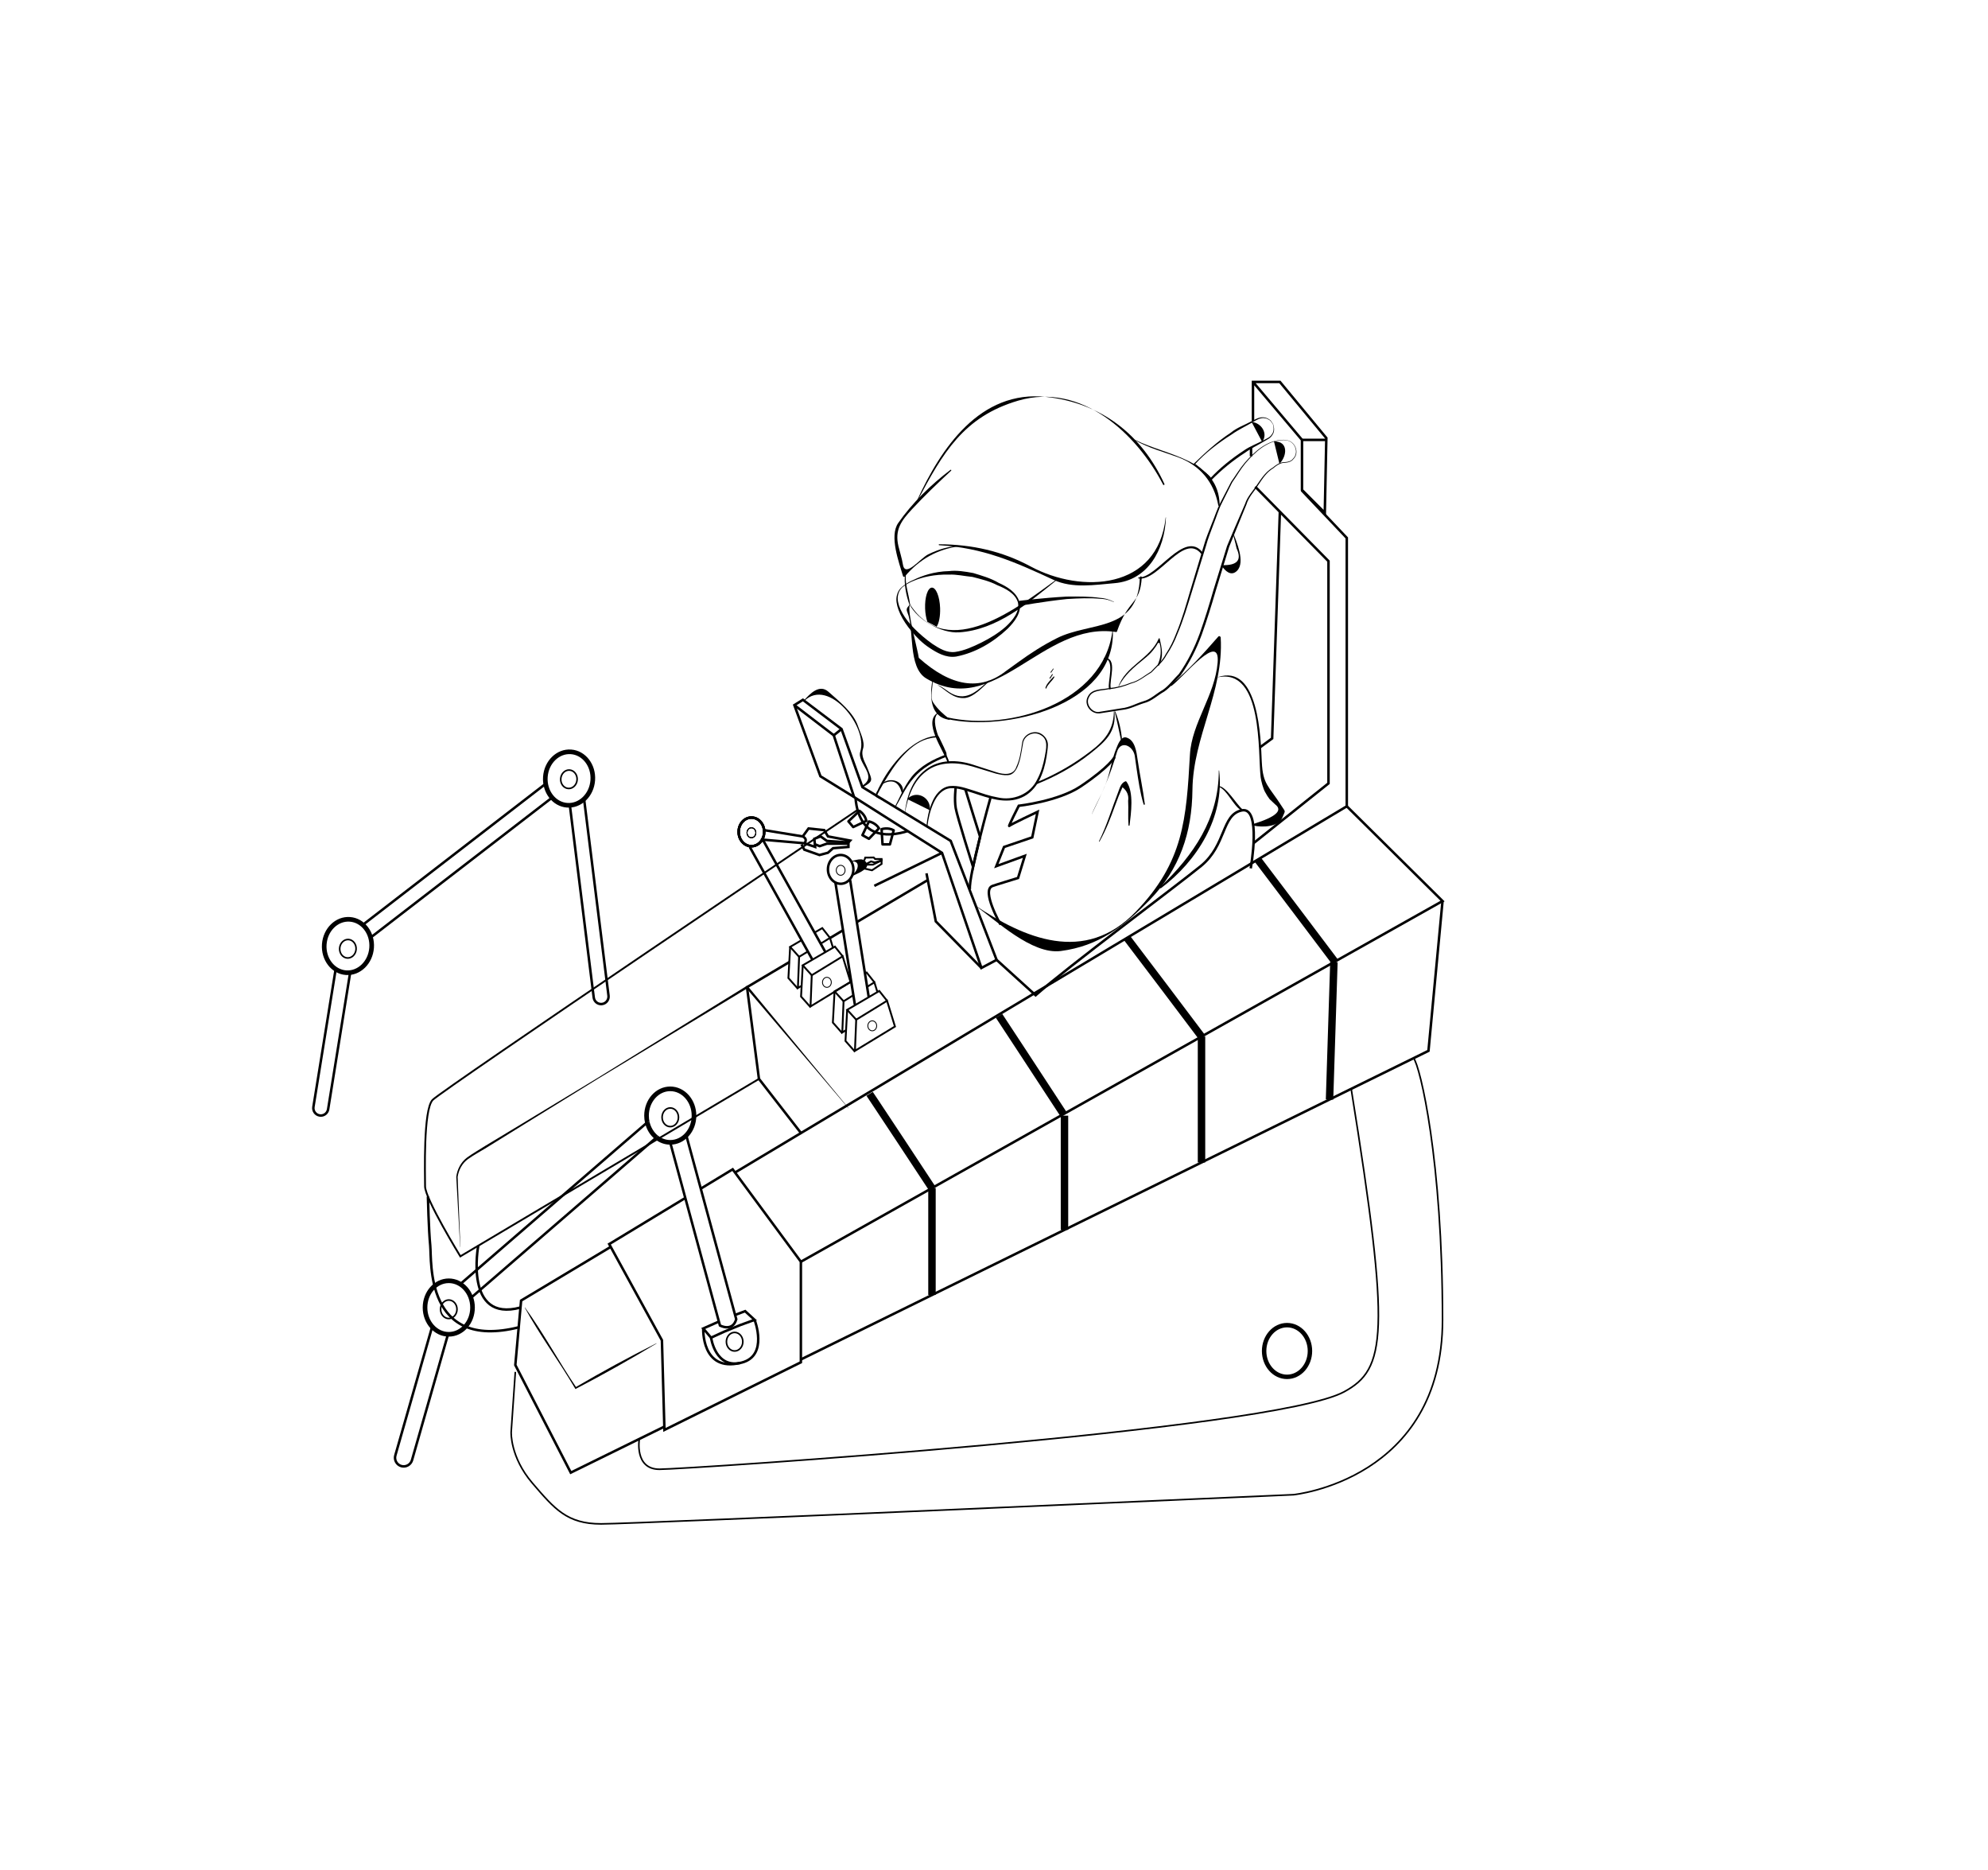 <?xml version="1.0" encoding="utf-8"?>
<!-- Generator: Adobe Illustrator 16.0.3, SVG Export Plug-In . SVG Version: 6.00 Build 0)  -->
<!DOCTYPE svg PUBLIC "-//W3C//DTD SVG 1.1//EN" "http://www.w3.org/Graphics/SVG/1.1/DTD/svg11.dtd">
<svg version="1.1" xmlns="http://www.w3.org/2000/svg" xmlns:xlink="http://www.w3.org/1999/xlink" x="0px" y="0px" width="55px"
	 height="51.713px" viewBox="0 0 55 51.713" enable-background="new 0 0 55 51.713" xml:space="preserve">
<g id="Capa_6">
</g>
<g id="Capa_1">
	<g>
		<g>
			<g>
				<path d="M25.384,13.847c0.695-1.305,1.266-2.322,2.79-2.767c1.752-0.511,3.277,0.92,4.006,2.326
					c0.012,0.023,0.045,0.003,0.035-0.02c-0.631-1.376-1.755-2.239-3.263-2.407c-1.843-0.205-2.925,1.429-3.58,2.861
					C25.369,13.848,25.38,13.854,25.384,13.847L25.384,13.847z"/>
			</g>
		</g>
		<g>
			<g>
				<path d="M31.405,12.179c0.371,0.211,0.777,0.317,1.175,0.463c0.625,0.229,1.006,0.694,1.126,1.339
					c0.004,0.021,0.037,0.016,0.037-0.005c-0.019-1.274-1.47-1.369-2.332-1.807C31.405,12.166,31.399,12.175,31.405,12.179
					L31.405,12.179z"/>
			</g>
		</g>
		<g>
			<g>
				<path d="M34.108,14.729c0.02,0.102,0.044,0.202,0.072,0.302c0.01,0.046,0.021,0.091,0.031,0.136
					c0.151,0.32,0.021,0.475-0.39,0.464c-0.01-0.011-0.029,0.004-0.021,0.017c0.093,0.144,0.259,0.303,0.423,0.14
					c0.24-0.24-0.022-0.815-0.109-1.06C34.112,14.724,34.107,14.725,34.108,14.729L34.108,14.729z"/>
			</g>
		</g>
		<g>
			<g>
				<path d="M32.25,14.312c-0.217,2.008-2.33,2.111-3.732,1.358c-0.801-0.431-1.626-0.61-2.534-0.617c-0.018,0-0.017,0.026,0,0.027
					c1.211,0.07,2.093,0.462,3.166,0.959c0.523,0.242,1.133,0.138,1.685,0.091c0.918-0.077,1.389-0.918,1.422-1.818
					C32.259,14.307,32.251,14.307,32.25,14.312L32.25,14.312z"/>
			</g>
		</g>
		<g>
			<g>
				<path d="M26.557,15.099c-0.316,0.009-0.59,0.096-0.874,0.232c-0.216,0.104-0.64,0.661-0.702,0.287
					c-0.028-0.172-0.084-0.343-0.125-0.513c-0.106-0.448,0.076-0.698,0.37-1.015c0.35-0.377,0.712-0.723,1.089-1.072
					c0.012-0.012-0.004-0.033-0.018-0.023c-0.538,0.407-1.061,0.916-1.447,1.471c-0.254,0.365,0.025,1.096,0.133,1.468
					c0.005,0.02,0.034,0.03,0.048,0.013c0.403-0.476,0.905-0.761,1.524-0.84C26.562,15.105,26.562,15.099,26.557,15.099
					L26.557,15.099z"/>
			</g>
		</g>
		<g>
			<path d="M35.625,12.187c-0.039-0.008-0.08-0.01-0.12-0.016h0h0.002l-0.004,0.002c-0.436,0.005-0.783,0.329-1.05,0.645
				c-0.135,0.163-0.24,0.351-0.362,0.523l-0.286,0.571c-0.096,0.189-0.155,0.396-0.234,0.593c-0.074,0.2-0.154,0.396-0.209,0.603
				l-0.377,1.223c-0.125,0.407-0.245,0.818-0.414,1.212c-0.077,0.201-0.174,0.392-0.295,0.569c-0.096,0.194-0.275,0.329-0.418,0.485
				c-0.185,0.107-0.35,0.255-0.561,0.307c-0.199,0.083-0.405,0.14-0.62,0.159c-0.197,0.043-0.463,0.021-0.549,0.223
				c-0.106,0.181,0.083,0.435,0.282,0.405l0.001-0.001l0.624-0.101c0.211-0.022,0.397-0.132,0.597-0.193
				c0.207-0.053,0.358-0.214,0.539-0.314c0.172-0.118,0.294-0.296,0.444-0.44c0.242-0.343,0.429-0.72,0.575-1.116
				c0.141-0.397,0.265-0.801,0.382-1.208l0.375-1.214c0.163-0.397,0.334-0.779,0.5-1.17c0.064-0.204,0.224-0.359,0.338-0.538
				c0.122-0.176,0.239-0.354,0.43-0.464c0.083-0.068,0.169-0.132,0.283-0.147c0.101-0.004,0.215-0.014,0.278-0.102
				C35.935,12.526,35.836,12.237,35.625,12.187z M35.627,12.181c0.216,0.049,0.325,0.346,0.161,0.511
				c-0.067,0.095-0.188,0.107-0.292,0.111c-0.103,0.018-0.187,0.078-0.268,0.147c-0.185,0.109-0.299,0.288-0.416,0.463
				c-0.111,0.178-0.265,0.33-0.327,0.537l-0.478,1.172l-0.371,1.214c-0.118,0.406-0.243,0.812-0.386,1.211
				c-0.147,0.399-0.337,0.782-0.585,1.132c-0.153,0.148-0.279,0.33-0.456,0.45c-0.187,0.103-0.344,0.265-0.555,0.317
				c-0.204,0.061-0.396,0.17-0.609,0.189l-0.63,0.097l0-0.001c-0.236,0.021-0.439-0.246-0.32-0.462
				c0.112-0.231,0.382-0.191,0.577-0.235c0.214-0.018,0.418-0.071,0.616-0.152c0.211-0.048,0.373-0.197,0.554-0.305
				c0.14-0.156,0.314-0.289,0.408-0.482c0.118-0.177,0.212-0.367,0.287-0.567c0.164-0.392,0.279-0.803,0.399-1.212l0.369-1.226
				c0.058-0.205,0.142-0.404,0.219-0.603c0.083-0.197,0.145-0.403,0.244-0.593l0.295-0.57c0.125-0.174,0.233-0.359,0.372-0.522
				c0.272-0.314,0.627-0.638,1.069-0.637l-0.004,0.002l0.005-0.004h0C35.547,12.169,35.587,12.171,35.627,12.181z"/>
		</g>
		<g>
			<g>
				<path d="M35.246,12.211c0.049,0.199,0.098,0.398,0.146,0.597c-0.007,0.007,0.004,0.019,0.012,0.012
					c0.209-0.217,0.24-0.623-0.158-0.61C35.244,12.209,35.244,12.211,35.246,12.211L35.246,12.211z"/>
			</g>
		</g>
		<g>
			<g>
				<path d="M35.216,11.731c-0.037-0.04-0.058-0.102-0.111-0.119c-0.043-0.035-0.096-0.044-0.151-0.049
					c-0.107-0.002-0.203,0.06-0.3,0.116c-0.191,0.113-0.397,0.208-0.576,0.336c-0.372,0.236-0.732,0.508-1.03,0.839l-0.006-0.027
					l0.04,0.015l0.002,0.001l0.112,0.091l-0.004-0.004l0.125,0.118l-0.006-0.007c0.075,0.055,0.159,0.118,0.207,0.199l-0.043-0.002
					c0.277-0.298,0.596-0.553,0.936-0.776c0.166-0.118,0.361-0.187,0.539-0.282c0.086-0.046,0.189-0.082,0.237-0.168
					C35.249,11.938,35.243,11.821,35.216,11.731z M35.222,11.728c0.031,0.098,0.047,0.205-0.018,0.297
					c-0.049,0.096-0.155,0.136-0.239,0.188c-0.172,0.104-0.356,0.188-0.518,0.307c-0.337,0.217-0.65,0.472-0.931,0.758l-0.027,0.027
					l-0.017-0.029c-0.047-0.086-0.114-0.135-0.188-0.195l-0.007-0.007l-0.107-0.108l-0.004-0.004l-0.101-0.087l0.001,0.001
					l-0.038-0.017l-0.024-0.01l0.018-0.018c0.322-0.311,0.65-0.614,1.027-0.862c0.176-0.146,0.391-0.215,0.586-0.323
					c0.096-0.049,0.2-0.111,0.319-0.104c0.058,0.008,0.113,0.021,0.159,0.06C35.17,11.626,35.186,11.686,35.222,11.728z"/>
			</g>
		</g>
		<g>
			<g>
				<path d="M34.629,11.676c0.094,0.177,0.188,0.354,0.281,0.53c-0.005,0.009,0.008,0.017,0.014,0.008
					c0.164-0.23-0.031-0.519-0.294-0.544C34.627,11.67,34.626,11.675,34.629,11.676L34.629,11.676z"/>
			</g>
		</g>
		<g>
			<g>
				<path d="M31.499,15.999c0.546,0.093,1.253-1.281,1.733-0.681c0.023,0.028,0.062-0.012,0.04-0.039
					c-0.507-0.639-1.257,0.713-1.77,0.693C31.487,15.973,31.484,15.997,31.499,15.999L31.499,15.999z"/>
			</g>
		</g>
		<g>
			<g>
				<path d="M25.167,16.726c-0.06,0.076-0.11,0.104-0.063,0.212c0.196,0.453,0.005,1.516,0.519,1.825
					c1.896,1.143,3.22-1.596,5.256-1.282c0.01,0.001,0.019-0.003,0.022-0.013c0.32-0.925,0.637-0.72,0.688-1.499
					c0.002-0.034-0.053-0.035-0.054,0c-0.037,1.523-1.379,1.219-2.294,1.682c-0.384,0.193-0.721,0.41-1.068,0.662
					c-0.115,0.083-0.23,0.166-0.345,0.249c-0.711,0.556-1.514,0.434-2.408-0.366c-0.03-0.232-0.34-1.317-0.244-1.463
					C25.179,16.728,25.171,16.721,25.167,16.726L25.167,16.726z"/>
			</g>
		</g>
		<g>
			<g>
				<path d="M25.788,18.851c-0.057,0.393-0.072,0.976,0.477,1.059c0.012,0.002,0.018-0.013,0.008-0.02
					c-0.18-0.14-0.323-0.264-0.451-0.453c-0.104-0.153-0.015-0.413-0.019-0.584C25.804,18.844,25.79,18.841,25.788,18.851
					L25.788,18.851z"/>
			</g>
		</g>
		<g>
			<g>
				<path d="M25.941,18.947c0.249,0.157,0.422,0.372,0.73,0.361c0.255-0.008,0.524-0.31,0.694-0.465
					c0.01-0.01-0.005-0.024-0.016-0.016c-0.264,0.237-0.585,0.58-1.005,0.364c-0.144-0.074-0.251-0.186-0.403-0.247
					C25.94,18.944,25.939,18.946,25.941,18.947L25.941,18.947z"/>
			</g>
		</g>
		<g>
			<g>
				<path d="M28.949,19.036c0.03-0.103,0.168-0.206,0.221-0.308c0.006-0.012-0.009-0.024-0.019-0.015
					c-0.075,0.079-0.207,0.209-0.228,0.314C28.92,19.046,28.944,19.053,28.949,19.036L28.949,19.036z"/>
			</g>
		</g>
		<g>
			<g>
				<path d="M29.058,18.765c0.023-0.034,0.045-0.069,0.068-0.104c0.008-0.012-0.011-0.022-0.019-0.012
					c-0.023,0.035-0.047,0.069-0.07,0.104C29.029,18.766,29.05,18.778,29.058,18.765L29.058,18.765z"/>
			</g>
		</g>
		<g>
			<g>
				<path d="M29.083,18.601c0.022-0.033,0.044-0.065,0.066-0.098c0.006-0.009-0.008-0.016-0.014-0.008
					c-0.023,0.031-0.047,0.063-0.071,0.094C29.056,18.601,29.075,18.611,29.083,18.601L29.083,18.601z"/>
			</g>
		</g>
		<g>
			<g>
				<path d="M25.965,19.704c-0.468,0.242,0.16,1.075,0.25,1.387c0.009,0.029,0.056,0.017,0.047-0.014
					c-0.079-0.268-0.616-1.144-0.292-1.363C25.976,19.71,25.971,19.701,25.965,19.704L25.965,19.704z"/>
			</g>
		</g>
		<g>
			<g>
				<path d="M30.774,17.463c-0.255,1.964-2.823,2.771-4.56,2.38c-0.028-0.007-0.041,0.037-0.012,0.043
					c1.573,0.358,4.64-0.348,4.587-2.423C30.79,17.452,30.775,17.453,30.774,17.463L30.774,17.463z"/>
			</g>
		</g>
		<g>
			<g>
				<path d="M30.541,18.206c0.326,0.022,0.093,0.654,0.14,0.841c0.008,0.032,0.057,0.019,0.049-0.014
					c-0.053-0.213,0.212-0.853-0.188-0.839C30.534,18.195,30.534,18.205,30.541,18.206L30.541,18.206z"/>
			</g>
		</g>
		<g>
			<g>
				<path d="M25.032,22.486c0.049-0.439,0.198-0.914,0.574-1.196c0.376-0.297,0.889-0.279,1.313-0.14l0.642,0.208
					c0.205,0.068,0.479,0.097,0.558-0.149c0.095-0.201,0.125-0.426,0.158-0.649c0.021-0.242,0.327-0.393,0.537-0.259
					c0.1,0.062,0.175,0.172,0.177,0.293c-0.002,0.12-0.022,0.226-0.038,0.34c-0.037,0.224-0.097,0.445-0.202,0.65
					c-0.104,0.202-0.273,0.385-0.487,0.475c-0.215,0.097-0.458,0.1-0.682,0.061c-0.226-0.039-0.44-0.115-0.653-0.185
					c-0.212-0.064-0.431-0.148-0.641-0.133c-0.222,0.021-0.372,0.213-0.462,0.412c-0.091,0.201-0.144,0.424-0.168,0.644
					l-0.002,0.022l-0.018-0.012L25.032,22.486z M25.037,22.484l0.614,0.361l-0.02,0.012c0.019-0.228,0.066-0.45,0.154-0.661
					c0.083-0.204,0.247-0.424,0.49-0.454c0.244-0.025,0.459,0.063,0.674,0.128c0.214,0.07,0.425,0.146,0.644,0.184
					c0.433,0.105,0.911-0.088,1.104-0.498c0.104-0.194,0.167-0.411,0.208-0.63c0.039-0.213,0.104-0.473-0.11-0.593
					c-0.185-0.123-0.467,0.004-0.493,0.232c-0.04,0.22-0.064,0.447-0.158,0.657c-0.048,0.103-0.125,0.209-0.253,0.217
					c-0.117,0.011-0.229-0.016-0.339-0.042L26.905,21.2c-0.419-0.123-0.912-0.146-1.271,0.128
					C25.27,21.592,25.112,22.049,25.037,22.484z"/>
			</g>
		</g>
		<g>
			<g>
				<path d="M30.817,19.675c-0.006,0.603-0.354,0.898-0.816,1.23c-0.414,0.298-0.865,0.547-1.337,0.738
					c-0.028,0.012-0.016,0.059,0.013,0.047c0.523-0.21,1.034-0.488,1.477-0.84c0.437-0.346,0.734-0.604,0.677-1.176
					C30.83,19.666,30.817,19.666,30.817,19.675L30.817,19.675z"/>
			</g>
		</g>
		<g>
			<g>
				<path d="M30.208,22.517c0.283-0.576,0.515-1.09,0.691-1.709c0.098-0.344,0.439-0.191,0.495,0.092
					c0.008,0.042,0.037,0.265,0.049,0.347c0.051,0.334,0.097,0.677,0.196,1c0.005,0.018,0.037,0.016,0.034-0.005
					c-0.052-0.413-0.141-0.82-0.2-1.232c-0.03-0.206-0.068-0.545-0.314-0.612c-0.15-0.042-0.239,0.214-0.276,0.305
					c-0.106,0.257-0.154,0.548-0.234,0.813c-0.104,0.344-0.302,0.671-0.443,1C30.205,22.517,30.208,22.518,30.208,22.517
					L30.208,22.517z"/>
			</g>
		</g>
		<g>
			<g>
				<path d="M30.419,23.275c0.182-0.322,0.308-0.654,0.434-1.002c0.06-0.169,0.127-0.335,0.202-0.498
					c0.126,0.099,0.178,0.223,0.156,0.374c0.013,0.226-0.008,0.45,0.011,0.677c0.001,0.02,0.027,0.019,0.029,0
					c0.038-0.328,0.125-0.908-0.083-1.202c-0.007-0.01-0.02-0.019-0.033-0.014c-0.126,0.05-0.157,0.188-0.204,0.311
					c-0.174,0.45-0.31,0.913-0.526,1.347C30.4,23.276,30.414,23.284,30.419,23.275L30.419,23.275z"/>
			</g>
		</g>
		<g>
			<g>
				<path d="M26.97,25.04c0.6,0.426,1.58,1.367,2.378,1.264c1.045-0.137,1.733-0.668,2.456-1.408
					c0.837-0.858,1.173-1.865,1.186-3.048c0.016-1.474,0.87-2.709,0.782-4.214c-0.002-0.031-0.042-0.054-0.066-0.027
					c-0.419,0.478-0.824,0.931-1.316,1.334c-0.017,0.014,0.006,0.043,0.022,0.03c0.347-0.261,1.349-1.519,1.275-0.643
					c-0.076,0.911-0.717,1.671-0.766,2.54c-0.101,1.794-0.174,2.971-1.496,4.346c-1.415,1.473-3.098,0.735-4.454-0.178
					C26.97,25.034,26.968,25.038,26.97,25.04L26.97,25.04z"/>
			</g>
		</g>
		<g>
			<g>
				<path d="M33.691,18.734c1.261-0.268,1.106,2.114,1.186,2.759c0.013,0.107,0.071,0.334,0.131,0.428
					c0.034,0.064,0.073,0.126,0.118,0.184c0.051,0.048,0.103,0.096,0.154,0.145c0.218,0.165,0.021,0.344-0.594,0.537
					c-0.027-0.003-0.033,0.042-0.006,0.048c0.233,0.051,0.689,0.05,0.802-0.232c0.079-0.197,0.09-0.13-0.016-0.296
					c-0.369-0.58-0.526-0.595-0.557-1.231c-0.03-0.638-0.075-2.738-1.219-2.346C33.687,18.729,33.688,18.734,33.691,18.734
					L33.691,18.734z"/>
			</g>
		</g>
		<path fill="none" stroke="#000000" stroke-width="0.069" stroke-miterlimit="10" d="M27.023,25.166"/>
		<g>
			<g>
				<path d="M33.719,21.314c0,1.333-0.699,2.335-1.621,3.222c-0.015,0.015,0.005,0.043,0.022,0.03
					c0.996-0.747,1.763-1.961,1.609-3.252C33.729,21.308,33.719,21.308,33.719,21.314L33.719,21.314z"/>
			</g>
		</g>
		<g>
			<g>
				<path d="M33.714,21.761c0.232,0.076,0.401,0.518,0.625,0.655c0.023,0.015,0.051-0.021,0.029-0.037
					c-0.153-0.125-0.445-0.631-0.652-0.637C33.706,21.742,33.705,21.758,33.714,21.761L33.714,21.761z"/>
			</g>
		</g>
		<path fill="none" stroke="#000000" stroke-width="0.069" stroke-miterlimit="10" d="M27.682,25.574c0,0-0.537-0.944-0.229-1.067
			c0.042-0.018,0.712-0.223,0.712-0.223l0.188-0.613l-0.789,0.286l0.214-0.531l0.781-0.266l0.147-0.707c0,0-0.739,0.347-0.782,0.39
			c-0.043,0.041,0.261-0.556,0.261-0.556s1.096-0.123,1.713-0.537c0.814-0.547,0.938-0.809,0.938-0.809"/>
		<path fill="none" stroke="#000000" stroke-width="0.069" stroke-miterlimit="10" d="M27.645,25.553"/>
		<path fill="none" stroke="#000000" stroke-width="0.069" stroke-miterlimit="10" d="M27.4,22.073c0,0-0.609,2.177-0.566,2.52"/>
		<path fill="none" stroke="#000000" stroke-width="0.069" stroke-miterlimit="10" d="M26.441,21.771c0,0-0.042,0.34,0,0.582
			c0.041,0.239,0.479,1.623,0.479,1.623l0.195-0.832c0,0-0.329-1.048-0.408-1.315"/>
		<g>
			<path d="M24.962,16.224c0.005,0.009,0.1-0.097,0.325-0.191c0.216-0.104,0.549-0.227,0.969-0.237
				c0.208-0.026,0.437,0.01,0.671,0.054c0.229,0.071,0.474,0.137,0.7,0.27c0.227,0.104,0.493,0.252,0.578,0.533
				c0.071,0.291-0.141,0.548-0.327,0.736c-0.406,0.383-0.897,0.669-1.427,0.771c-0.285,0.043-0.539-0.112-0.731-0.238
				c-0.204-0.133-0.364-0.297-0.498-0.458c-0.268-0.317-0.428-0.651-0.423-0.901C24.814,16.304,24.978,16.228,24.962,16.224z
				 M24.97,16.235c0.014,0.003-0.135,0.087-0.134,0.326c0.008,0.233,0.181,0.546,0.465,0.83c0.142,0.143,0.308,0.286,0.494,0.418
				c0.191,0.125,0.4,0.257,0.638,0.222c0.239-0.034,0.485-0.143,0.721-0.26c0.237-0.118,0.47-0.261,0.672-0.438
				c0.188-0.175,0.392-0.411,0.336-0.672c-0.077-0.25-0.339-0.381-0.568-0.474c-0.227-0.118-0.467-0.171-0.69-0.23
				c-0.229-0.022-0.443-0.074-0.646-0.064c-0.404-0.011-0.742,0.072-0.96,0.163C25.076,16.14,24.975,16.244,24.97,16.235z"/>
		</g>
		<g>
			<g>
				<path d="M25.042,15.87c-0.043,0.254,0.032,0.625,0.122,0.861c0.003,0.008,0.017,0.008,0.016-0.002
					c-0.032-0.275-0.151-0.582-0.117-0.856C25.064,15.861,25.043,15.858,25.042,15.87L25.042,15.87z"/>
			</g>
		</g>
		<g>
			<path d="M28.19,16.62c0,0,0.657-0.084,1.319-0.119c0.332-0.004,0.665-0.003,0.913,0.034c0.251,0.013,0.398,0.124,0.399,0.109
				l-0.004,0.006c-0.003,0.014-0.147-0.088-0.398-0.089c-0.246-0.026-0.577-0.012-0.906,0.008c-0.658,0.07-1.306,0.189-1.306,0.189
				L28.19,16.62z"/>
		</g>
		<g>
			<g>
				<path d="M25.165,16.719c0.217,0.428,0.879,0.802,1.368,0.771c1.042-0.066,1.914-0.81,2.695-1.441
					c0.007-0.006-0.002-0.019-0.01-0.013c-1.052,0.762-2.997,2.297-4.044,0.678C25.17,16.707,25.162,16.712,25.165,16.719
					L25.165,16.719z"/>
			</g>
		</g>
		<path d="M25.657,17.2c-0.034-0.1-0.058-0.229-0.063-0.369c-0.011-0.315,0.072-0.573,0.186-0.578
			c0.115-0.006,0.218,0.248,0.229,0.563c0.008,0.226-0.031,0.421-0.096,0.518"/>
		<path d="M25.657,17.2"/>
		<path d="M25.912,17.333"/>
		<g>
			<g>
				<path d="M30.842,19.687c0.061,0.267,0.122,0.531,0.175,0.801c0.002,0.015,0.027,0.011,0.026-0.004
					c-0.019-0.277-0.083-0.543-0.186-0.801C30.854,19.673,30.84,19.677,30.842,19.687L30.842,19.687z"/>
			</g>
		</g>
		<g>
			<g>
				<path d="M24.627,22.243c-0.075-0.013-0.123-0.083-0.192-0.104c-0.069-0.03-0.133-0.052-0.202-0.101
					c-0.02-0.115,0.046-0.147,0.068-0.225l0.102-0.196c0.142-0.258,0.319-0.498,0.521-0.713c0.205-0.21,0.442-0.399,0.724-0.497
					c0.071-0.021,0.143-0.044,0.218-0.047c0.036,0.009,0.078-0.035,0.108,0.017l0.049,0.1l0.099,0.208
					c0.016,0.061,0.091,0.135,0.058,0.246l0.01-0.001c-0.346,0.127-0.678,0.309-0.915,0.591c-0.121,0.138-0.219,0.296-0.308,0.46
					l-0.135,0.245c-0.032,0.03-0.025,0.107-0.088,0.098C24.702,22.285,24.672,22.265,24.627,22.243z M24.629,22.237
					c0.042,0.015,0.094,0.04,0.118,0.066c0.019,0.028,0.041-0.064,0.062-0.09l0.124-0.252c0.082-0.168,0.174-0.334,0.293-0.482
					c0.244-0.298,0.593-0.48,0.944-0.609l0.011-0.002c-0.089-0.023-0.071-0.084-0.113-0.158l-0.075-0.196
					c-0.031-0.07-0.033-0.149-0.123-0.114c-0.072,0-0.142,0.021-0.212,0.038c-0.282,0.079-0.51,0.282-0.704,0.495
					c-0.197,0.216-0.35,0.466-0.501,0.714l-0.107,0.19c-0.027,0.054-0.083,0.152-0.083,0.173c0.048,0.04,0.124,0.069,0.183,0.108
					C24.515,22.151,24.558,22.219,24.629,22.237z"/>
			</g>
		</g>
		<g>
			<g>
				<path d="M30.94,19.006c0.166-0.337,0.426-0.546,0.709-0.778c0.09-0.073,0.186-0.156,0.256-0.249
					c0.05-0.061,0.094-0.125,0.13-0.195c0.015-0.001,0.03-0.001,0.046-0.002c0.055,0.204,0.039,0.404-0.05,0.601
					c-0.011,0.022,0.022,0.043,0.035,0.02c0.131-0.239,0.078-0.483,0.018-0.74c-0.002-0.011-0.021-0.015-0.025-0.003
					c-0.24,0.566-0.93,0.758-1.122,1.347C30.937,19.006,30.939,19.007,30.94,19.006L30.94,19.006z"/>
			</g>
		</g>
		<polyline fill="none" stroke="#000000" stroke-width="0.069" stroke-miterlimit="10" points="34.665,10.563 36.021,12.167 
			36.021,13.552 36.652,14.184 36.694,12.116 35.409,10.563 34.665,10.563 34.665,11.644 		"/>
		
			<line fill="none" stroke="#000000" stroke-width="0.069" stroke-miterlimit="10" x1="36.021" y1="12.167" x2="36.694" y2="12.167"/>
		<polyline fill="none" stroke="#000000" stroke-width="0.069" stroke-miterlimit="10" points="34.727,13.462 36.754,15.521 
			36.754,21.667 34.68,23.322 		"/>
		
			<line fill="none" stroke="#000000" stroke-width="0.069" stroke-miterlimit="10" x1="34.611" y1="12.373" x2="34.611" y2="12.62"/>
		<path fill="none" stroke="#000000" stroke-width="0.069" stroke-miterlimit="10" d="M35.322,12.854"/>
		<path fill="none" stroke="#000000" stroke-width="0.069" stroke-miterlimit="10" d="M36.013,13.561"/>
		<polyline fill="none" stroke="#000000" stroke-width="0.069" stroke-miterlimit="10" points="35.409,14.155 35.195,20.423 
			34.857,20.672 		"/>
		<polygon fill="none" stroke="#000000" stroke-width="0.069" stroke-miterlimit="10" points="27.152,26.772 26.062,23.589 
			23.599,22.027 22.698,21.471 21.977,19.503 22.213,19.356 23.282,20.165 23.86,21.771 26.302,23.258 27.572,26.549 		"/>
		<polyline fill="none" stroke="#000000" stroke-width="0.069" stroke-miterlimit="10" points="27.152,26.772 25.89,25.485 
			25.632,24.155 		"/>
		<polyline fill="none" stroke="#000000" stroke-width="0.069" stroke-miterlimit="10" points="21.977,19.503 23.067,20.338 
			23.629,22.046 		"/>
		
			<line fill="none" stroke="#000000" stroke-width="0.069" stroke-miterlimit="10" x1="23.067" y1="20.338" x2="23.282" y2="20.165"/>
		<g>
			<g>
				<path d="M22.257,19.382c0.672-0.648,1.763,0.732,1.544,1.404c-0.104,0.32,0.506,0.674,0.051,0.946
					c-0.025,0.015-0.002,0.054,0.023,0.039c0.302-0.17,0.251-0.193,0.137-0.494c-0.075-0.198-0.205-0.357-0.134-0.573
					c0.059-0.183-0.084-0.451-0.138-0.614c-0.126-0.386-0.527-0.693-0.819-0.955c-0.25-0.224-0.509,0.05-0.677,0.235
					C22.239,19.378,22.25,19.389,22.257,19.382L22.257,19.382z"/>
			</g>
		</g>
		<g>
			<g>
				<path d="M25.114,22.108c0.198,0.098,0.396,0.196,0.593,0.294c0.001,0.012,0.018,0.013,0.019,0
					c0.033-0.343-0.366-0.561-0.622-0.307C25.098,22.103,25.106,22.113,25.114,22.108L25.114,22.108z"/>
			</g>
		</g>
		<g>
			<g>
				<path d="M24.407,21.688c0.281-0.153,0.462-0.069,0.544,0.252c0,0.014,0.021,0.017,0.024,0.003
					c0.075-0.337-0.352-0.473-0.578-0.268C24.39,21.682,24.399,21.692,24.407,21.688L24.407,21.688z"/>
			</g>
		</g>
		<path fill="none" stroke="#000000" stroke-width="0.069" stroke-miterlimit="10" d="M23.671,22.073c0,0,0.017,0.631,0.426,0.884
			c0.411,0.252,1.012,0.029,1.012,0.029"/>
		<path fill="none" stroke="#000000" stroke-width="0.069" stroke-linejoin="round" stroke-miterlimit="10" d="M23.86,23.099
			l0.18-0.379c0,0,0.185,0.035,0.278,0.19L24.04,23.2L23.86,23.099z"/>
		<path fill="none" stroke="#000000" stroke-width="0.069" stroke-linejoin="round" stroke-miterlimit="10" d="M23.473,22.718
			l0.304-0.291c0,0,0.159,0.099,0.191,0.277l-0.363,0.171L23.473,22.718z"/>
		<path fill="none" stroke="#000000" stroke-width="0.069" stroke-linejoin="round" stroke-miterlimit="10" d="M24.416,23.354
			l-0.026-0.42c0,0,0.178-0.059,0.335,0.031l-0.104,0.389H24.416z"/>
		
			<ellipse fill="none" stroke="#000000" stroke-width="0.069" stroke-miterlimit="10" cx="23.258" cy="24.046" rx="0.352" ry="0.398"/>
		
			<ellipse fill="none" stroke="#000000" stroke-width="0.024" stroke-miterlimit="10" cx="23.258" cy="24.071" rx="0.122" ry="0.138"/>
		
			<line fill="none" stroke="#000000" stroke-width="0.069" stroke-miterlimit="10" x1="23.651" y1="27.787" x2="23.112" y2="24.408"/>
		
			<line fill="none" stroke="#000000" stroke-width="0.069" stroke-miterlimit="10" x1="23.52" y1="24.341" x2="24.032" y2="27.564"/>
		<g>
			<g>
				<path d="M23.565,23.828c0.249-0.027,0.184,0.254,0.019,0.358c-0.021,0.014-0.002,0.045,0.019,0.033
					c0.057-0.033,0.449-0.172,0.382-0.328c-0.081-0.188-0.252-0.114-0.421-0.077C23.556,23.816,23.557,23.829,23.565,23.828
					L23.565,23.828z"/>
			</g>
		</g>
		<path fill="none" stroke="#000000" stroke-width="0.051" stroke-miterlimit="10" d="M23.909,23.799c0,0,0.039-0.086,0.027-0.082
			c-0.011,0.006,0.235,0,0.235,0l0.04,0.042h0.179v0.04l-0.189,0.056l-0.103-0.029l-0.129,0.069"/>
		<polyline fill="none" stroke="#000000" stroke-width="0.051" stroke-miterlimit="10" points="23.968,23.915 24.15,23.915 
			24.39,23.799 24.39,23.895 24.125,24.071 23.909,24.022 		"/>
		
			<ellipse fill="none" stroke="#000000" stroke-width="0.069" stroke-miterlimit="10" cx="20.789" cy="23.009" rx="0.353" ry="0.396"/>
		
			<ellipse fill="none" stroke="#000000" stroke-width="0.024" stroke-miterlimit="10" cx="20.789" cy="23.033" rx="0.122" ry="0.138"/>
		
			<line fill="none" stroke="#000000" stroke-width="0.069" stroke-miterlimit="10" x1="22.476" y1="26.544" x2="20.743" y2="23.425"/>
		<path fill="none" stroke="#000000" stroke-width="0.069" stroke-miterlimit="10" d="M22.835,26.333l-1.731-3.109l1.148,0.099
			c0,0,0.112-0.102-0.042-0.188l-1.068-0.174"/>
		<g>
			<polygon fill="none" stroke="#000000" stroke-width="0.051" stroke-miterlimit="10" points="23.653,29.065 23.688,28.203 
				24.541,27.68 24.76,28.392 			"/>
			<polyline fill="none" stroke="#000000" stroke-width="0.051" stroke-miterlimit="10" points="23.688,28.203 23.438,27.93 
				24.326,27.409 24.541,27.68 			"/>
			<polyline fill="none" stroke="#000000" stroke-width="0.051" stroke-miterlimit="10" points="23.438,27.93 23.391,28.791 
				23.653,29.088 			"/>
		</g>
		<polyline fill="none" stroke="#000000" stroke-width="0.051" stroke-miterlimit="10" points="23.989,27.295 24.191,27.17 
			24.274,27.438 		"/>
		<polyline fill="none" stroke="#000000" stroke-width="0.051" stroke-miterlimit="10" points="23.408,28.493 23.303,28.556 
			23.338,27.694 23.609,27.526 		"/>
		<polyline fill="none" stroke="#000000" stroke-width="0.051" stroke-miterlimit="10" points="23.932,26.927 23.977,26.899 
			24.191,27.17 		"/>
		<polyline fill="none" stroke="#000000" stroke-width="0.051" stroke-miterlimit="10" points="23.338,27.694 23.089,27.42 
			23.549,27.149 		"/>
		<polyline fill="none" stroke="#000000" stroke-width="0.051" stroke-miterlimit="10" points="23.089,27.42 23.042,28.283 
			23.303,28.578 		"/>
		<g>
			<polygon fill="none" stroke="#000000" stroke-width="0.051" stroke-miterlimit="10" points="22.424,27.837 22.458,26.974 
				23.313,26.451 23.531,27.162 			"/>
			<polyline fill="none" stroke="#000000" stroke-width="0.051" stroke-miterlimit="10" points="22.458,26.974 22.209,26.699 
				23.098,26.182 23.313,26.451 			"/>
			<polyline fill="none" stroke="#000000" stroke-width="0.051" stroke-miterlimit="10" points="22.209,26.699 22.162,27.563 
				22.424,27.857 			"/>
		</g>
		<polyline fill="none" stroke="#000000" stroke-width="0.051" stroke-miterlimit="10" points="22.179,27.265 22.075,27.326 
			22.108,26.464 22.349,26.318 		"/>
		<polyline fill="none" stroke="#000000" stroke-width="0.051" stroke-miterlimit="10" points="22.704,26.101 22.962,25.941 
			23.048,26.222 		"/>
		<polyline fill="none" stroke="#000000" stroke-width="0.051" stroke-miterlimit="10" points="22.551,25.785 22.749,25.67 
			22.962,25.941 		"/>
		<polyline fill="none" stroke="#000000" stroke-width="0.051" stroke-miterlimit="10" points="22.108,26.464 21.86,26.19 
			22.176,26.005 		"/>
		<polyline fill="none" stroke="#000000" stroke-width="0.051" stroke-miterlimit="10" points="21.86,26.19 21.812,27.052 
			22.075,27.348 		"/>
		
			<ellipse fill="none" stroke="#000000" stroke-width="0.024" stroke-miterlimit="10" cx="22.877" cy="27.17" rx="0.122" ry="0.139"/>
		
			<ellipse fill="none" stroke="#000000" stroke-width="0.024" stroke-miterlimit="10" cx="24.132" cy="28.373" rx="0.122" ry="0.138"/>
		<polyline fill="none" stroke="#000000" stroke-width="0.069" stroke-miterlimit="10" points="22.209,23.134 22.369,22.915 
			22.803,22.96 22.906,23.134 23.52,23.249 23.473,23.3 22.877,23.259 22.704,23.134 22.53,23.2 22.551,23.425 22.251,23.322 		"/>
		<polyline fill="none" stroke="#000000" stroke-width="0.069" stroke-miterlimit="10" points="22.176,23.354 22.251,23.5 
			22.672,23.649 22.906,23.586 23.048,23.46 23.473,23.425 23.473,23.335 22.877,23.335 22.678,23.404 22.551,23.354 		"/>
		
			<line fill="none" stroke="#000000" stroke-width="0.069" stroke-miterlimit="10" x1="23.704" y1="25.504" x2="25.668" y2="24.341"/>
		
			<line fill="none" stroke="#000000" stroke-width="0.069" stroke-miterlimit="10" x1="22.964" y1="25.944" x2="23.323" y2="25.73"/>
		<polyline fill="none" stroke="#000000" stroke-width="0.069" stroke-miterlimit="10" points="22.176,31.359 20.997,29.84 
			20.667,27.304 21.837,26.61 		"/>
		<path fill="none" stroke="#000000" stroke-width="0.069" stroke-miterlimit="10" d="M27.572,26.549l1.079,0.978
			c0.892-0.788,3.872-3.003,4.576-3.577c0.704-0.576,0.566-1.417,1.125-1.535c0.558-0.121,0.25,1.603,0.25,1.603"/>
		
			<line fill="none" stroke="#000000" stroke-width="0.069" stroke-miterlimit="10" x1="26.062" y1="23.589" x2="24.189" y2="24.501"/>
		<polyline fill="none" stroke="#000000" stroke-width="0.069" stroke-miterlimit="10" points="22.157,37.601 39.52,29.065 
			39.909,24.922 		"/>
		<polyline fill="none" stroke="#000000" stroke-width="0.069" stroke-miterlimit="10" points="16.897,34.487 14.417,35.972 
			14.257,37.755 15.791,40.731 18.379,39.459 		"/>
		<path fill="none" stroke="#000000" stroke-width="0.069" stroke-miterlimit="10" d="M16.897,34.487"/>
		<polyline fill="none" stroke="#000000" stroke-width="0.069" stroke-miterlimit="10" points="36.013,13.561 37.26,14.878 
			37.26,22.301 20.336,32.43 		"/>
		<path fill="none" stroke="#000000" stroke-width="0.069" stroke-miterlimit="10" d="M39.909,24.922"/>
		
			<line fill="none" stroke="#000000" stroke-width="0.069" stroke-miterlimit="10" x1="18.162" y1="31.46" x2="13.028" y2="35.898"/>
		<path fill="none" stroke="#000000" stroke-width="0.069" stroke-miterlimit="10" d="M18.542,31.598l1.376,5.063
			c0,0,0.346,0.19,0.451-0.172l-1.382-5.086"/>
		
			<line fill="none" stroke="#000000" stroke-width="0.069" stroke-miterlimit="10" x1="12.734" y1="35.517" x2="17.908" y2="31.043"/>
		<path fill="none" stroke="#000000" stroke-width="0.069" stroke-miterlimit="10" d="M12.396,36.899l-0.997,3.486
			c-0.03,0.105-0.126,0.174-0.23,0.174c-0.023,0-0.044-0.003-0.067-0.009c-0.127-0.036-0.201-0.17-0.164-0.297l1.018-3.559"/>
		<g>
			<path fill="none" stroke="#000000" stroke-width="0.128" stroke-miterlimit="10" d="M18.162,31.46
				c-0.124-0.101-0.215-0.246-0.254-0.417"/>
			<path fill="none" stroke="#000000" stroke-width="0.128" stroke-miterlimit="10" d="M17.908,31.043
				c-0.014-0.06-0.021-0.122-0.021-0.185c0-0.41,0.293-0.742,0.656-0.742c0.363,0,0.657,0.332,0.657,0.742
				c0,0.408-0.294,0.738-0.657,0.738c-0.142,0-0.273-0.051-0.381-0.137"/>
			
				<ellipse fill="none" stroke="#000000" stroke-width="0.044" stroke-miterlimit="10" cx="18.544" cy="30.903" rx="0.227" ry="0.258"/>
		</g>
		<g>
			
				<ellipse transform="matrix(0.998 0.071 -0.071 0.998 1.559 -1.058)" fill="none" stroke="#000000" stroke-width="0.128" stroke-miterlimit="10" cx="15.744" cy="21.517" rx="0.657" ry="0.74"/>
			
				<ellipse transform="matrix(0.997 0.073 -0.073 0.997 1.62 -1.094)" fill="none" stroke="#000000" stroke-width="0.044" stroke-miterlimit="10" cx="15.741" cy="21.563" rx="0.227" ry="0.255"/>
		</g>
		<g>
			
				<ellipse transform="matrix(0.997 0.071 -0.071 0.997 1.893 -0.62)" fill="none" stroke="#000000" stroke-width="0.128" stroke-miterlimit="10" cx="9.621" cy="26.181" rx="0.657" ry="0.74"/>
			
				<ellipse transform="matrix(0.998 0.071 -0.071 0.998 1.889 -0.617)" fill="none" stroke="#000000" stroke-width="0.044" stroke-miterlimit="10" cx="9.617" cy="26.228" rx="0.227" ry="0.256"/>
		</g>
		<g>
			
				<ellipse fill="none" stroke="#000000" stroke-width="0.128" stroke-miterlimit="10" cx="12.416" cy="36.165" rx="0.657" ry="0.74"/>
			
				<ellipse fill="none" stroke="#000000" stroke-width="0.044" stroke-miterlimit="10" cx="12.416" cy="36.213" rx="0.227" ry="0.256"/>
		</g>
		
			<line fill="none" stroke="#000000" stroke-width="0.069" stroke-miterlimit="10" x1="15.284" y1="22.053" x2="10.246" y2="25.938"/>
		<path fill="none" stroke="#000000" stroke-width="0.069" stroke-miterlimit="10" d="M16.157,22.083l0.678,5.455
			c0.014,0.114-0.066,0.218-0.179,0.232c-0.113,0.014-0.216-0.066-0.23-0.18l-0.662-5.334"/>
		
			<line fill="none" stroke="#000000" stroke-width="0.069" stroke-miterlimit="10" x1="10.025" y1="25.589" x2="15.1" y2="21.675"/>
		<path fill="none" stroke="#000000" stroke-width="0.069" stroke-miterlimit="10" d="M9.685,26.916l-0.607,3.766
			c-0.017,0.102-0.104,0.173-0.203,0.173c-0.011,0-0.022-0.001-0.033-0.003c-0.112-0.018-0.188-0.123-0.171-0.235l0.613-3.796"/>
		<g>
			<path d="M14.523,36.163c0.517,0.712,0.93,1.489,1.423,2.216l-0.028-0.007c0.734-0.43,1.482-0.836,2.243-1.219l0.003,0.006
				c-0.729,0.44-1.47,0.857-2.225,1.25l-0.019,0.01l-0.01-0.017c-0.445-0.757-0.971-1.464-1.393-2.235L14.523,36.163z"/>
		</g>
		
			<ellipse fill="none" stroke="#000000" stroke-width="0.069" stroke-miterlimit="10" cx="20.789" cy="23.009" rx="0.353" ry="0.396"/>
		
			<ellipse fill="none" stroke="#000000" stroke-width="0.024" stroke-miterlimit="10" cx="20.789" cy="23.033" rx="0.122" ry="0.138"/>
		
			<ellipse fill="none" stroke="#000000" stroke-width="0.069" stroke-miterlimit="10" cx="20.789" cy="23.009" rx="0.353" ry="0.396"/>
		
			<ellipse fill="none" stroke="#000000" stroke-width="0.024" stroke-miterlimit="10" cx="20.789" cy="23.033" rx="0.122" ry="0.138"/>
		<polyline fill="none" stroke="#000000" stroke-width="0.069" stroke-miterlimit="10" points="20.336,36.37 20.615,36.265 
			20.877,36.506 20.479,36.65 20.022,36.838 19.672,36.999 19.456,36.744 19.888,36.553 		"/>
		<path fill="none" stroke="#000000" stroke-width="0.069" stroke-miterlimit="10" d="M20.877,36.506c0,0,0.384,0.985-0.35,1.18
			c-0.735,0.195-0.854-0.687-0.854-0.687"/>
		<path fill="none" stroke="#000000" stroke-width="0.069" stroke-miterlimit="10" d="M19.456,36.744c0,0-0.056,1.213,1.029,0.952"
			/>
		
			<ellipse fill="none" stroke="#000000" stroke-width="0.044" stroke-miterlimit="10" cx="20.324" cy="37.11" rx="0.227" ry="0.257"/>
		<path fill="none" stroke="#000000" stroke-width="0.044" stroke-miterlimit="10" d="M14.257,37.945l-0.115,1.665
			c0,0-0.033,0.685,0.583,1.406c0.618,0.721,0.962,1.133,1.906,1.133s19.153-0.807,19.153-0.807s4.125-0.407,4.125-4.837
			c0-4.431-0.618-7.008-0.8-7.238"/>
		<path fill="none" stroke="#000000" stroke-width="0.044" stroke-miterlimit="10" d="M17.687,39.799c0,0-0.144,0.839,0.558,0.839
			c0.703,0,16.972-1.063,18.946-2.145c1.152-0.63,1.288-1.56,0.191-8.377"/>
		
			<ellipse fill="none" stroke="#000000" stroke-width="0.123" stroke-miterlimit="10" cx="35.607" cy="37.367" rx="0.634" ry="0.715"/>
		<polyline fill="none" stroke="#000000" stroke-width="0.069" stroke-miterlimit="10" points="18.959,33.135 16.854,34.41 
			18.313,37.071 18.382,39.55 22.157,37.679 22.157,34.898 20.27,32.342 19.387,32.877 		"/>
		<g>
			<defs>
				<polygon id="SVGID_1_" points="22.157,34.898 39.909,24.922 37.26,22.301 20.369,32.477 				"/>
			</defs>
			<clipPath id="SVGID_2_">
				<use xlink:href="#SVGID_1_"  overflow="visible"/>
			</clipPath>
			<path clip-path="url(#SVGID_2_)" fill="none" stroke="#000000" stroke-width="0.206" stroke-miterlimit="10" d="M23.86,29.964
				c0.03,0.018,2.107,3.176,2.107,3.176"/>
			<path clip-path="url(#SVGID_2_)" fill="none" stroke="#000000" stroke-width="0.206" stroke-miterlimit="10" d="M26.876,26.949
				c0.031,0.017,2.695,4.094,2.695,4.094"/>
			<path clip-path="url(#SVGID_2_)" fill="none" stroke="#000000" stroke-width="0.206" stroke-miterlimit="10" d="M30.702,25.326
				c0.033,0.014,2.962,3.905,2.962,3.905"/>
			<path clip-path="url(#SVGID_2_)" fill="none" stroke="#000000" stroke-width="0.206" stroke-miterlimit="10" d="M34.363,23.214
				c0.031,0.015,2.962,3.907,2.962,3.907"/>
		</g>
		<polyline fill="none" stroke="#000000" stroke-width="0.069" stroke-miterlimit="10" points="22.157,34.898 39.909,24.922 
			37.26,22.301 		"/>
		
			<line fill="none" stroke="#000000" stroke-width="0.206" stroke-miterlimit="10" x1="25.784" y1="32.859" x2="25.784" y2="35.817"/>
		
			<line fill="none" stroke="#000000" stroke-width="0.206" stroke-miterlimit="10" x1="29.45" y1="30.858" x2="29.45" y2="34.017"/>
		
			<line fill="none" stroke="#000000" stroke-width="0.206" stroke-miterlimit="10" x1="33.241" y1="28.669" x2="33.241" y2="32.152"/>
		
			<line fill="none" stroke="#000000" stroke-width="0.206" stroke-miterlimit="10" x1="36.904" y1="26.61" x2="36.783" y2="30.412"/>
		<path fill="none" stroke="#000000" stroke-width="0.051" stroke-miterlimit="10" d="M23.726,22.402c0,0-11.494,7.745-11.757,8.02
			c-0.262,0.274-0.209,2.048-0.209,2.392s0.976,1.935,0.976,1.935l8.262-4.908"/>
		<g>
			<path d="M12.731,34.487l-0.108-1.937v-0.003c0.028-0.206,0.126-0.4,0.296-0.529c0.165-0.121,0.34-0.217,0.51-0.327l1.035-0.624
				l2.069-1.252l4.117-2.54l0.024-0.015l0.018,0.021l2.783,3.367l-0.005,0.004l-2.829-3.328l0.042,0.007l-4.138,2.505l-2.058,1.271
				l-1.028,0.637c-0.17,0.105-0.353,0.201-0.512,0.316c-0.158,0.113-0.256,0.298-0.286,0.49V32.55l0.075,1.938H12.731z"/>
		</g>
		<path fill="none" stroke="#000000" stroke-width="0.069" stroke-miterlimit="10" d="M11.839,33.096c0,0,0.021,0.928,0.064,1.355
			c0.043,0.431-0.15,2.907,2.448,2.261"/>
		<path fill="none" stroke="#000000" stroke-width="0.069" stroke-miterlimit="10" d="M13.232,34.451c0,0-0.403,2.139,1.167,1.714"
			/>
	</g>
</g>
<g id="Capa_3">
</g>
</svg>
